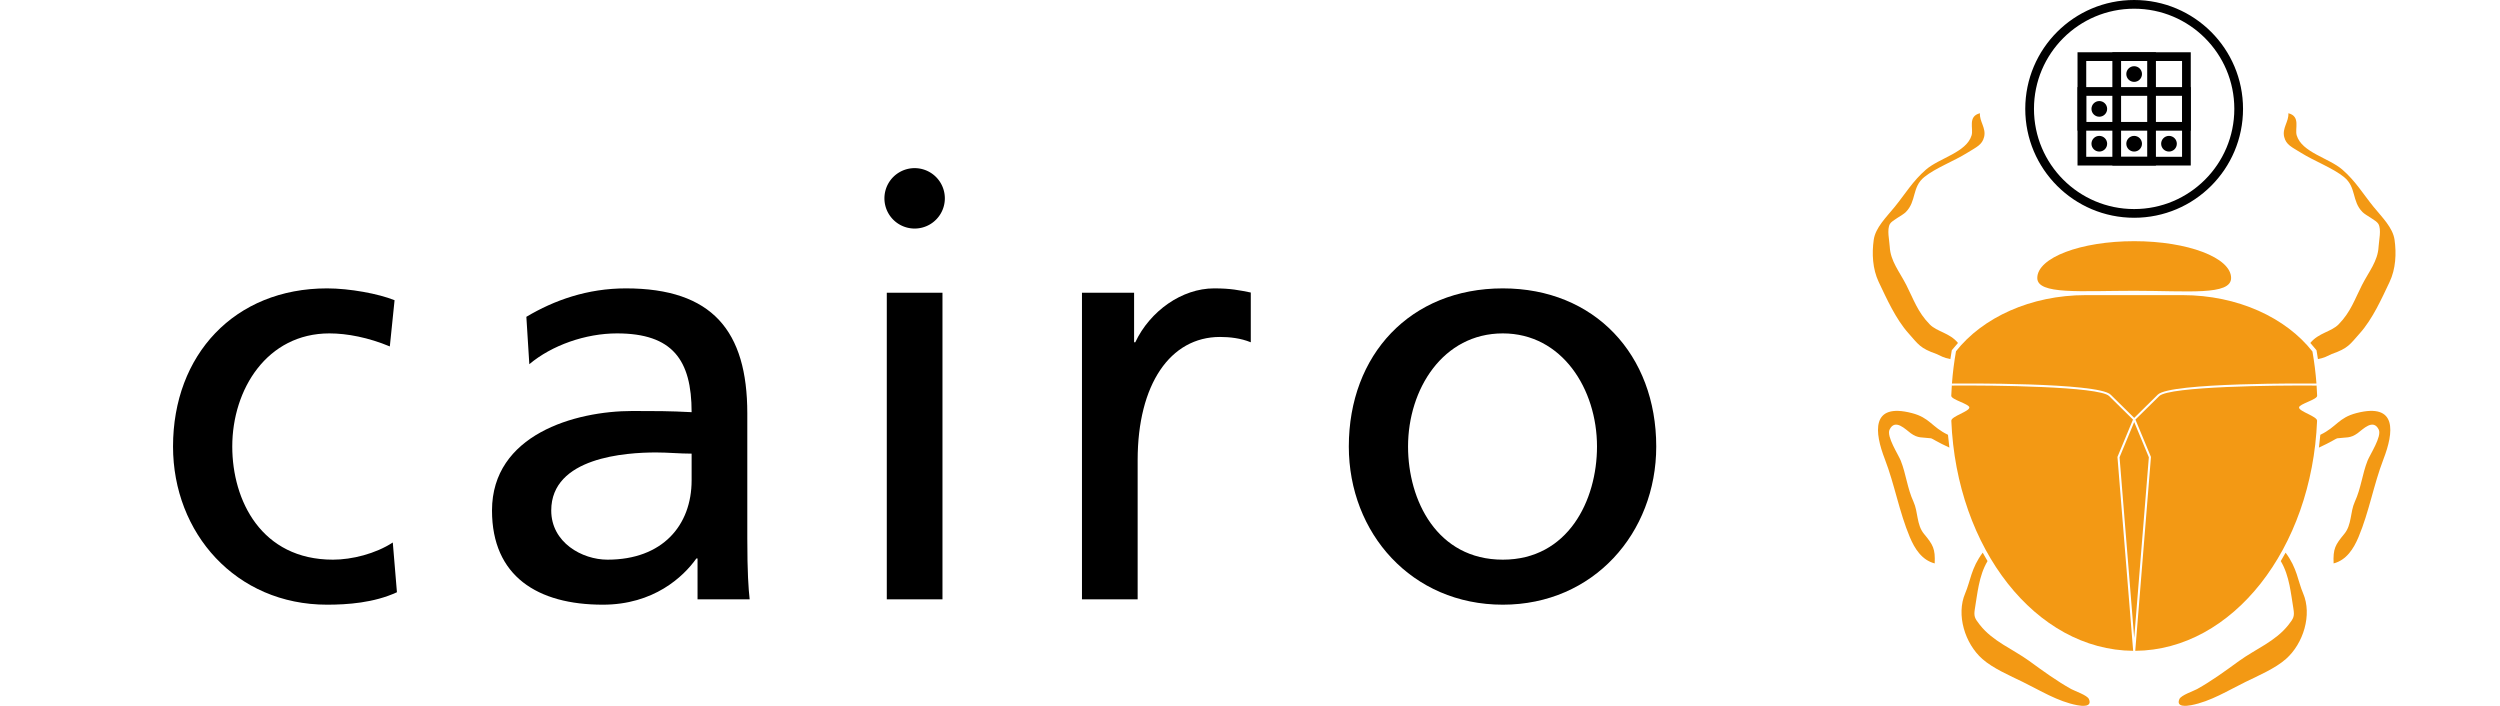 <?xml version="1.0" encoding="utf-8"?>
<!DOCTYPE svg PUBLIC "-//W3C//DTD SVG 1.0//EN"
  "http://www.w3.org/TR/2001/REC-SVG-20010904/DTD/svg10.dtd">

<svg xmlns="http://www.w3.org/2000/svg" xmlns:xlink="http://www.w3.org/1999/xlink"
     width="287" height="81" >

  <defs id="cairo-artwork_defs">
    <g id="scarab" fill="#f39914">
      <g transform="translate(-150, -170)">
	<path id="scarab_head" d="M205.599,94.567c0-11.668-24.914-21.129-55.628-21.129
	    c-30.723,0-55.624,9.46-55.624,21.129c0,10.203,24.901,7.346,55.624,7.346
	    C180.685,101.913,205.599,104.233,205.599,94.567z"/>
	<path id="scarab_torso" d="M136.423,161.506c0,0,12.751,12.577,13.547,13.362
	    c2.262-2.232,13.545-13.362,13.545-13.362c7.135-7.036,87.111-6.399,91.066-6.363
	    c-0.469-6.298-1.254-12.472-2.325-18.519c-15.183-19.279-42.811-32.225-74.485-32.225
	    h-55.518c-31.745,0-59.439,13.011-74.598,32.37c-1.054,6-1.829,12.128-2.296,18.374
	    C49.321,155.106,129.288,154.47,136.423,161.506z"/>
	<path id="scarab_spine" d="M149.97,301.187c2.005-24.729,8.386-103.483,8.405-103.721
	    c-0.09-0.219-6.478-15.578-8.405-20.214c-1.936,4.655-8.316,19.995-8.408,20.214
	    C141.582,197.704,147.965,276.458,149.97,301.187z"/>
	<path id="scarab_wing_left" d="M140.403,197.149l8.862-21.31l-13.686-13.499
	    c-5.65-5.573-67.074-6.235-90.259-6.019l-0.006-0.622c-0.154,2.144-0.271,4.302-0.35,6.475
	    c-0.076,2.207,10.392,4.706,10.392,6.717c0,2.319-10.457,5.084-10.359,7.631
	    c2.993,73.349,48.53,131.631,104.372,132.048l-9.02-111.29L140.403,197.149z"/>
	<path id="scarab_wing_right" d="M244.585,168.891c0-2.011,10.467-4.506,10.391-6.715
	    c-0.079-2.174-0.195-4.332-0.351-6.479l-0.004,0.624
	    c-23.186-0.216-84.608,0.445-90.26,6.017l-13.688,13.502l8.915,21.438l-9.017,111.29
	    c55.854-0.417,101.378-58.698,104.373-132.049
	    C255.04,173.976,244.585,171.209,244.585,168.891z"/>
	<path id="scarab_leg_front_left" d="M44.506,141.12c-4.135-0.856-4.895-1.54-7.935-2.92
	    c-9.59-3.364-10.376-5.481-16.08-11.86c-7.426-8.306-12.661-20.142-17.1-29.463
	    c-3.576-7.525-3.984-16.409-2.86-24.273c0.991-6.935,7.144-12.869,12.074-18.92
	    c5.844-7.191,10.356-14.822,17.924-21.354c7.736-6.682,23.203-9.809,26.168-19.648
	    C57.86,8.819,54.334,1.766,61.482,0c-0.366,4.703,3.639,8.477,2.397,13.575
	    c-1.129,4.627-4.368,5.811-9.611,9.099c-7.564,4.746-18.366,8.779-24.748,13.965
	    c-7.175,5.827-4.369,13.771-10.569,20.057c-2.001,2.03-7.901,4.706-9.137,6.83
	    c-1.861,3.199-0.297,9.572-0.116,13.12c0.425,8.284,5.588,14.244,9.555,22.045
	    c4.152,8.141,6.429,15.409,13.411,22.519c4.183,4.262,11.429,4.802,16.21,10.647
	    l-3.555,4.186L44.506,141.12z"/>
	<path id="scarab_leg_middle_left" d="M43.94,191.922l-0.809-7.346
	    c-9.506-4.579-10.339-9.772-20.738-12.466c-23.728-6.151-21.361,11.25-15.532,26.373
	    c5.676,14.726,8.237,30.23,14.345,44.795c2.805,6.688,6.919,13.213,14.298,15.127
	    c0.372-8.435-0.917-10.651-6.113-16.919c-4.395-5.293-3.326-12.548-6.072-18.504
	    c-3.581-7.804-4.196-15.646-7.279-23.502c-1.363-3.479-8.33-13.966-6.452-17.861
	    c3.183-6.603,9.178-0.083,12.179,2.077c4.218,3.036,6.467,2.223,11.681,2.898
	    C34.041,186.673,37.005,188.756,43.94,191.922z"/>
	<path id="scarab_leg_back_left" d="M65.839,257.063l-2.771-4.837
	    c-6.68,8.928-6.993,16.228-10.056,23.347c-5.277,12.263-0.157,28.851,9.854,37.676
	    c6.052,5.375,15.907,9.618,23.122,13.136c10.035,4.892,20.113,11.286,31.336,13.396
	    c2.482,0.466,8.798,1.295,6.693-3.522c-0.975-2.237-8.091-4.591-10.146-5.734
	    c-8.312-4.623-16.377-10.524-24.142-16.176c-9.498-6.862-20.843-11.186-28.311-20.684
	    c-3.054-3.885-3.544-4.922-2.816-9.39c0.693-4.263,1.344-9.174,2.241-13.439
	    C61.855,266.029,63.274,261.378,65.839,257.063z"/>
	<path id="scarab_leg_front_right" d="M255.487,141.12c4.134-0.856,4.896-1.54,7.936-2.92
	    c9.583-3.364,10.369-5.481,16.071-11.86c7.428-8.306,12.661-20.142,17.115-29.463
	    c3.574-7.525,3.983-16.409,2.86-24.273c-0.992-6.935-7.157-12.869-12.087-18.92
	    c-5.843-7.191-10.356-14.822-17.919-21.354c-7.735-6.682-23.202-9.809-26.167-19.648
	    C242.135,8.819,245.66,1.766,238.511,0c0.366,4.703-3.637,8.477-2.396,13.575
	    c1.131,4.627,4.368,5.811,9.611,9.099c7.563,4.746,18.367,8.779,24.747,13.965
	    c7.17,5.827,4.362,13.771,10.563,20.057c2.001,2.03,7.901,4.706,9.139,6.83
	    c1.859,3.199,0.295,9.572,0.113,13.12c-0.424,8.284-5.588,14.244-9.553,22.045
	    c-4.152,8.141-6.431,15.409-13.404,22.519c-4.184,4.262-11.429,4.802-16.211,10.647
	    l3.556,4.186L255.487,141.12z"/>
	<path id="scarab_leg_middle_right" d="M256.053,191.922l0.81-7.346
	    c9.507-4.579,10.34-9.772,20.73-12.466c23.741-6.151,21.374,11.25,15.534,26.373
	    c-5.676,14.726-8.238,30.23-14.347,44.795c-2.804,6.688-6.911,13.213-14.291,15.127
	    c-0.371-8.435,0.918-10.651,6.113-16.919c4.39-5.293,3.319-12.548,6.066-18.504
	    c3.58-7.804,4.197-15.646,7.278-23.502c1.363-3.479,8.33-13.966,6.453-17.861
	    c-3.184-6.603-9.179-0.083-12.181,2.077c-4.217,3.036-6.458,2.223-11.672,2.898
	    C265.951,186.673,262.986,188.756,256.053,191.922z"/>
	<path id="scarab_leg_back_right" d="M234.155,257.063l2.771-4.837
	    c6.679,8.928,6.991,16.228,10.057,23.347c5.274,12.263,0.154,28.851-9.854,37.676
	    c-6.055,5.375-15.903,9.618-23.117,13.136c-10.034,4.892-20.127,11.286-31.351,13.396
	    c-2.481,0.466-8.789,1.295-6.691-3.522c0.976-2.237,8.092-4.591,10.146-5.734
	    c8.312-4.623,16.392-10.524,24.155-16.176c9.498-6.862,20.838-11.186,28.305-20.684
	    c3.055-3.885,3.543-4.922,2.818-9.39c-0.696-4.263-1.346-9.174-2.244-13.439
	    C238.137,266.029,236.718,261.378,234.155,257.063z"/>
      </g>
    </g>

    <!-- scaled by 0.72, shifted around to hit pixel boundaries -->
    <g id="cairo_text_small" transform="translate(0,-71)">
      <g transform="scale(0.085,0.085)"> <g transform="translate(-1139,-208.5)">
	<!-- 63 (c), advance 444, 0 horiBearing 38,522 -->
	<path transform="translate(-151,0)" d="
					       M 412, 433 
					       C 385, 422 336, 413 298, 413 
					       C 142, 413 38, 525 38, 680 
					       C 38, 826 144, 947 298, 947 
					       C 332, 947 377, 944 416, 926 
					       L 409, 842 
					       C 380, 861 340, 871 308, 871 
					       C 187, 871 138, 771 138, 680 
					       C 138, 583 197, 489 302, 489 
					       C 332, 489 368, 496 404, 511 
					       L 412, 433 " />
	<!-- 61 (a), advance 556, 0 horiBearing 46,522 -->
	<path transform="translate(379.5,0)" d="
						M 109, 541 
						C 147, 509 204, 489 257, 489 
						C 351, 489 383, 534 383, 622 
						C 346, 620 320, 620 283, 620 
						C 186, 620 46, 660 46, 788 
						C 46, 899 123, 947 233, 947 
						C 319, 947 369, 900 391, 869 
						L 393, 869 
						L 393, 938 
						L 481, 938 
						C 479, 920 477, 893 477, 835 
						L 477, 624 
						C 477, 485 418, 413 272, 413 
						C 207, 413 151, 433 104, 461 
						L 109, 541 
						M 383, 737 
						C 383, 813 334, 871 241, 871 
						C 198, 871 146, 842 146, 788 
						C 146, 698 272, 690 323, 690 
						C 343, 690 363, 692 383, 692 
						L 383, 737 " />
	<!-- 69 (i), advance 278, 0 horiBearing 86,730 -->
	<path transform="translate(1000,0)" d="
					       M 92, 938 
					       L 186, 938 
					       L 186, 420.3 
					       L 92, 420.3 
					       L 92, 938 
					       M 88, 261
					       A 51, 51 0 1 1 190,261
					       A 51, 51 0 1 1 88,261" />
	<!-- 72 (r), advance 389, 0 horiBearing 80,522 -->
	<path transform="translate(1341.5,0)" d="
						 M 80, 938 
						 L 174, 938 
						 L 174, 703 
						 C 174, 575 229, 495 313, 495 
						 C 329, 495 348, 497 365, 504 
						 L 365, 420 
						 C 345, 416 331, 413 303, 413 
						 C 249, 413 195, 451 170, 504 
						 L 168, 504 
						 L 168, 420.3 
						 L 80, 420.3 
						 L 80, 938 " />
	<!-- 6f (o), advance 611, 0 horiBearing 46,522 -->
	<path transform="translate(1826,0)" d="
					       M 46, 680 
					       C 46, 826 152, 947 306, 947 
					       C 459, 947 565, 826 565, 680 
					       C 565, 525 461, 413 306, 413 
					       C 150, 413 46, 525 46, 680 
					       M 146, 680 
					       C 146, 583 205, 489 306, 489 
					       C 406, 489 465, 583 465, 680 
					       C 465, 771 416, 871 306, 871 
					       C 195, 871 146, 771 146, 680 " />
	<!-- bounds: 38, 205 <-> 2232, 947 -->
      </g> </g>
    </g>

    <g id="scarab_and_dung">
      <g id="dung" stroke="black" stroke-width="1" fill="none" transform="translate(-12.5,0)">
	<circle cx="12.5" cy="12.5" r="12" />
	<g id="hacker" transform="translate(6,6)" >
	  <g id="grid"> <!-- (0,0) - (12,12) -->
	    <rect x="0.5" y="0.5" width="12" height="12" />
	    <rect x="4.5" y="0.5" width="4"  height="12" />
	    <rect x="0.5" y="4.5" width="12" height="4"  />
	  </g>
	  <g id="glider" fill="black" stroke="none">
	    <circle cx="6.5"  cy="2.5"  r=".9" />
	    <circle cx="10.5" cy="6.5"  r=".9" />
	    <circle cx="2.5"  cy="10.5" r=".9" />
	    <circle cx="6.5"  cy="10.5" r=".9" />
	    <circle cx="10.5" cy="10.5" r=".9" />
	  </g>
	</g>
      </g>
      
      <use xlink:href="#scarab" transform="translate(0,47) scale(.2)" />

    </g>
    
  </defs>

  <!--use xlink:href="#scarab_and_dung" transform="translate(30.5,0)" /-->
  <use xlink:href="#cairo_text_small" transform="translate(105, 76) scale (.8, .8)" fill="black" />
  <use xlink:href="#scarab_and_dung" transform="translate(245,0) scale(-1,1)" />

</svg>

